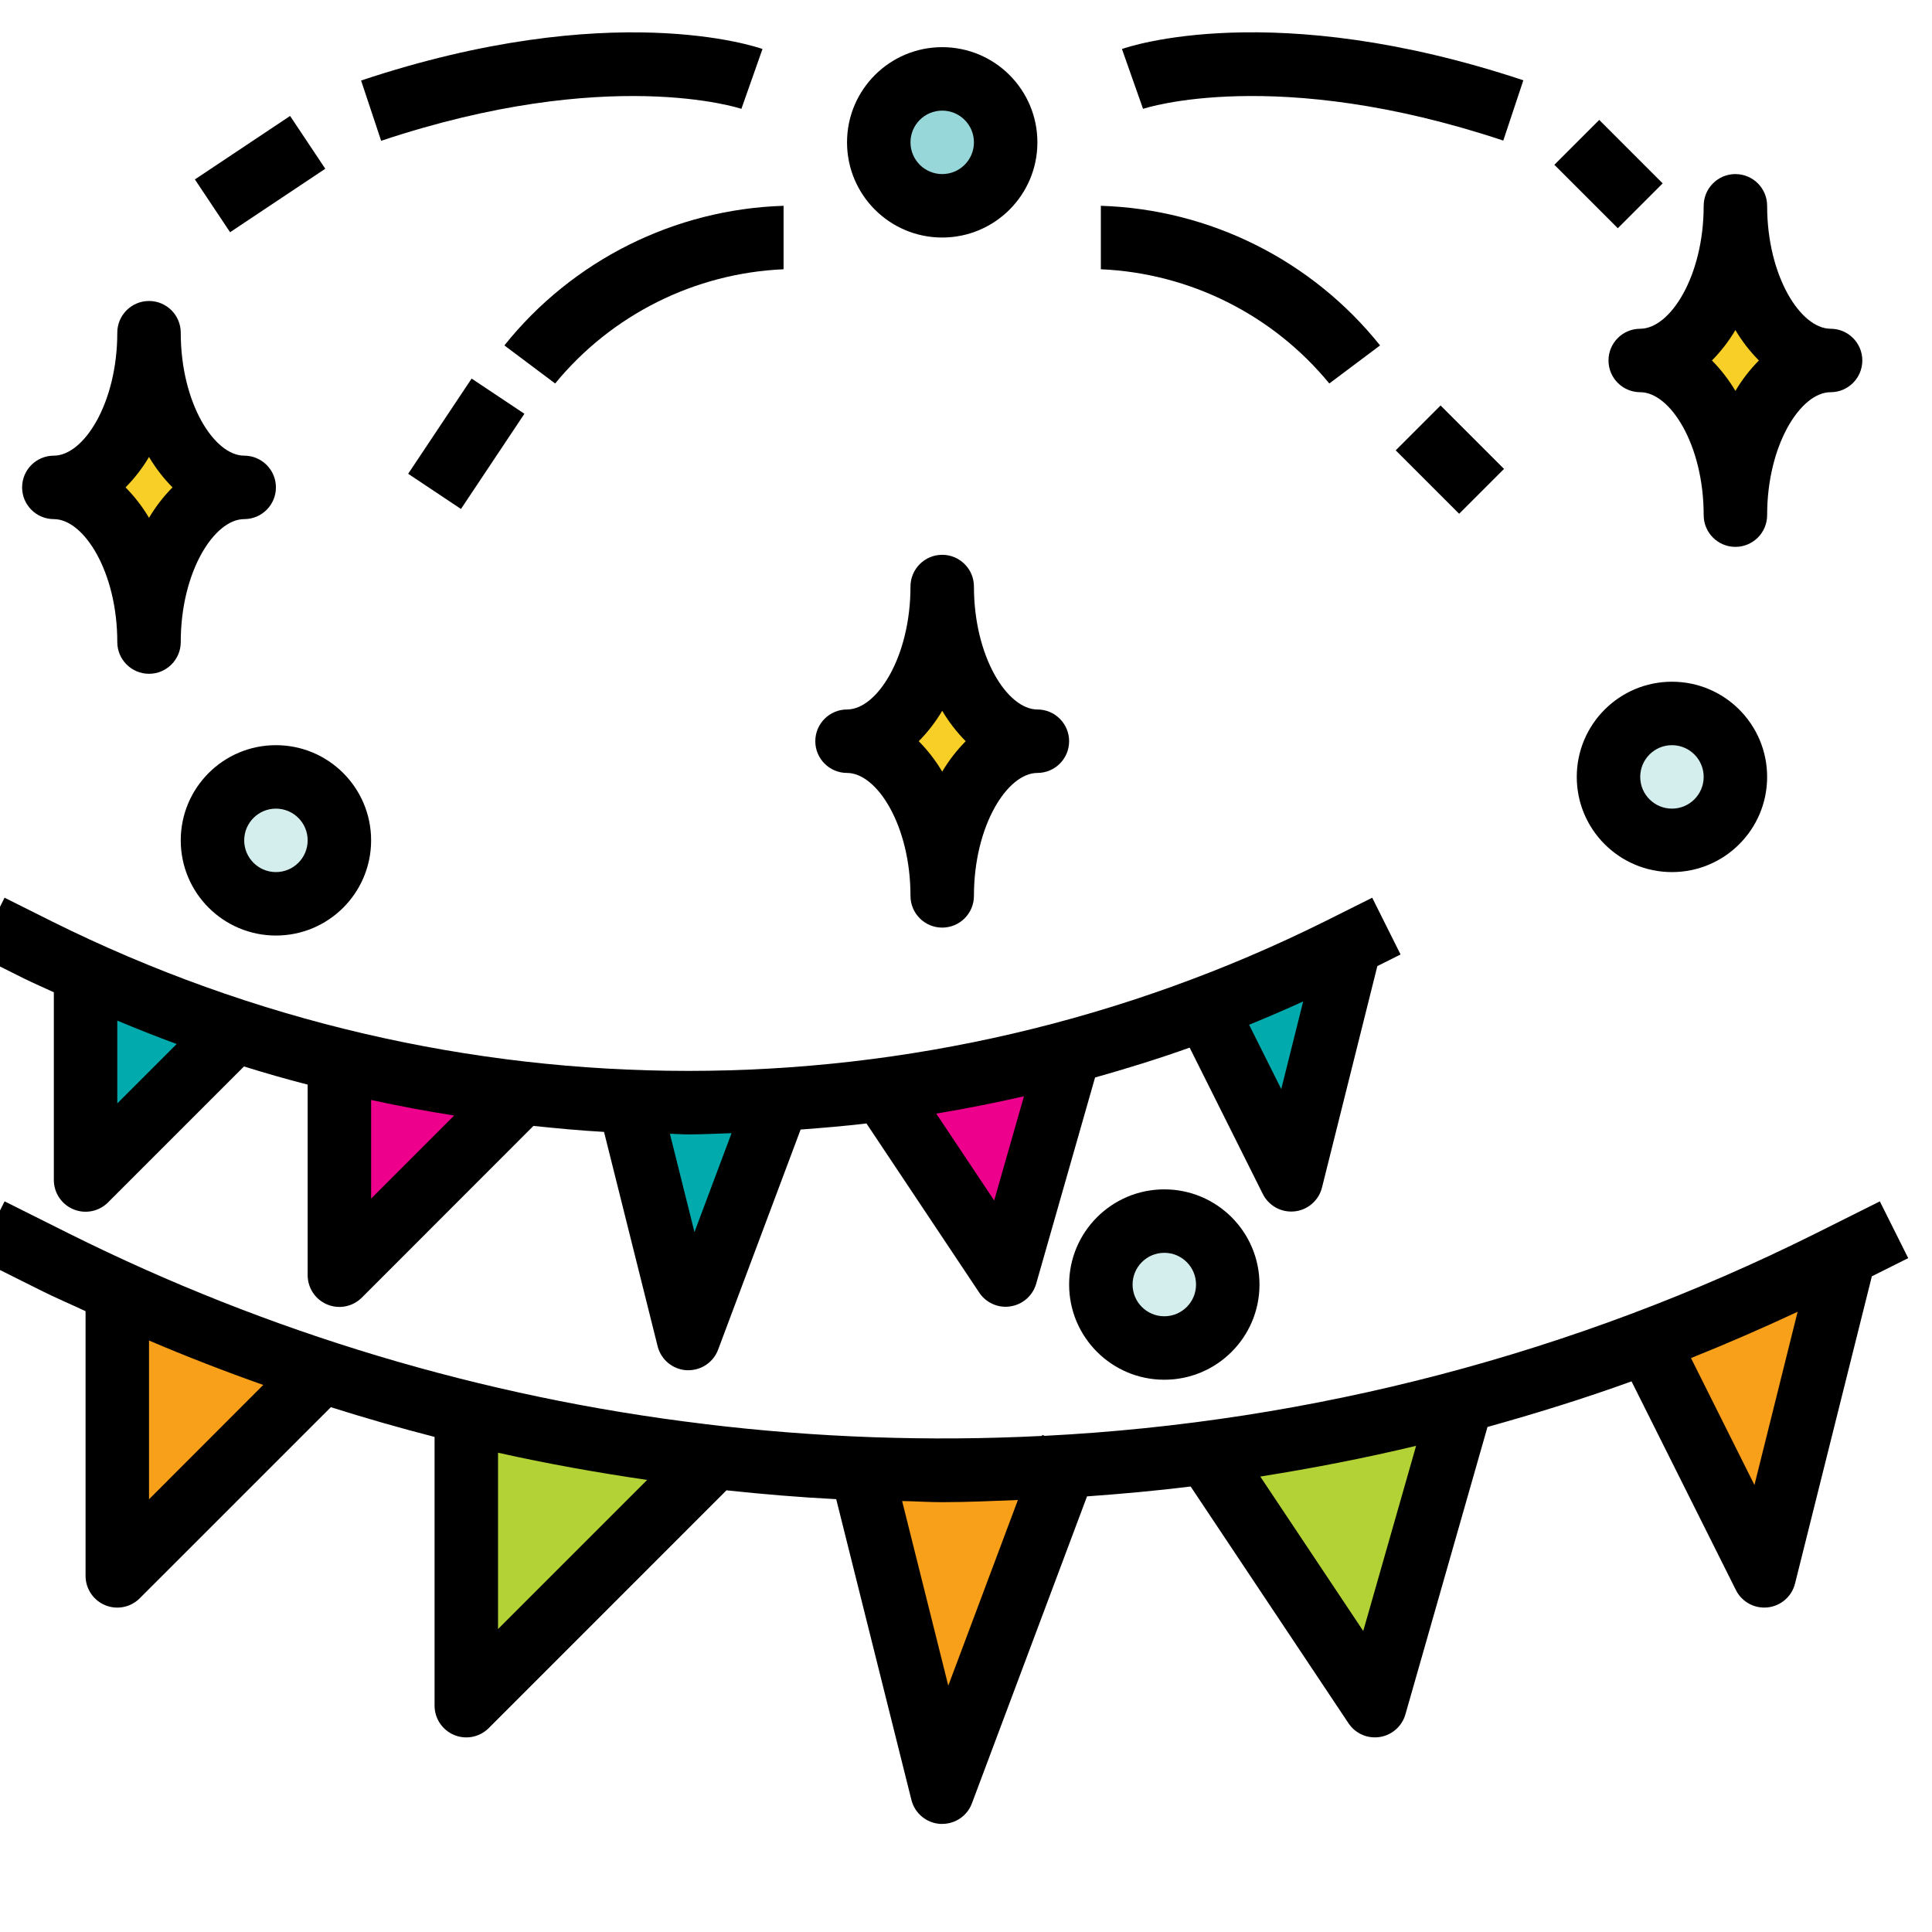 <svg height="487pt" viewBox="6 -8 487.144 487" width="487pt" xmlns="http://www.w3.org/2000/svg"><path d="m27.574 235.82v53.641l40-40" fill="#00aaad"/><path d="m91.574 259.82v53.641l48-48" fill="#ec008c"/><path d="m163.574 265.461 16 64 24-64" fill="#00aaad"/><path d="m227.574 265.461 32 48 16-56" fill="#ec008c"/><path d="m307.574 241.461 24 48 14-56" fill="#00aaad"/><path d="m35.574 315.82v73.457l54.547-54.543" fill="#f9a01b"/><path d="m123.574 347.82v74.184l65.457-65.453" fill="#b2d235"/><path d="m221.762 356.551 21.812 87.27 32.73-87.27" fill="#f9a01b"/><path d="m309.031 356.551 43.633 65.453 21.824-76.367" fill="#b2d235"/><path d="m418.121 323.82 32.727 65.457 19.09-76.367" fill="#f9a01b"/><path d="m259.574 27.82c0 8.84-7.16 16-16 16-8.836 0-16-7.16-16-16 0-8.836 7.164-16 16-16 8.84 0 16 7.164 16 16zm0 0" fill="#97d7d9"/><g fill="#f8cf26"><path d="m19.574 114.82c13.258 0 24-17.461 24-39 0 21.539 10.746 39 24 39-13.254 0-24 17.465-24 39 0-21.535-10.742-39-24-39zm0 0"/><path d="m219.574 178.82c13.258 0 24-17.461 24-39 0 21.539 10.746 39 24 39-13.254 0-24 17.465-24 39 0-21.535-10.742-39-24-39zm0 0"/><path d="m419.574 82.82c13.258 0 24-17.461 24-39 0 21.539 10.746 39 24 39-13.254 0-24 17.465-24 39 0-21.535-10.742-39-24-39zm0 0"/></g><path d="m315.574 315.82c0 8.84-7.16 16-16 16-8.836 0-16-7.16-16-16 0-8.836 7.164-16 16-16 8.84 0 16 7.164 16 16zm0 0" fill="#d4eded"/><path d="m443.574 187.82c0 8.84-7.16 16-16 16-8.836 0-16-7.16-16-16 0-8.836 7.164-16 16-16 8.84 0 16 7.164 16 16zm0 0" fill="#d4eded"/><path d="m91.574 203.82c0 8.84-7.16 16-16 16-8.836 0-16-7.16-16-16 0-8.836 7.164-16 16-16 8.84 0 16 7.164 16 16zm0 0" fill="#d4eded"/><path d="m19.574 242.125v47.336c.004 3.234 1.953 6.152 4.941 7.391 2.988 1.238 6.43.555 8.715-1.734l34.289-34.289c5.32 1.656 10.68 3.203 16.055 4.578v48.055c.004 3.234 1.953 6.152 4.941 7.391 2.988 1.238 6.43.555 8.715-1.734l43.273-43.297c5.93.617 11.855 1.176 17.801 1.512l13.512 54.043c.848 3.395 3.809 5.848 7.305 6.047h.453c3.34 0 6.328-2.066 7.496-5.191l20.801-55.496c5.543-.418 11.082-.871 16.602-1.535l28.438 42.656c1.484 2.227 3.98 3.566 6.656 3.566.414 0 .828-.035 1.234-.105 3.082-.477 5.605-2.703 6.465-5.703l14.848-52c8-2.262 16-4.727 23.848-7.535l18.445 36.895c1.492 3 4.691 4.75 8.02 4.395 3.328-.355 6.082-2.75 6.902-5.992l13.961-55.855 5.855-2.93-7.152-14.312-12 6c-101.055 50.223-219.797 50.223-320.848 0l-12-6-7.145 14.344 12 6c2.496 1.242 5.055 2.312 7.574 3.504zm315.012 2.312-5.523 22.098-8.109-16.219c4.574-1.859 9.117-3.82 13.633-5.879zm-70.402 23.922-7.504 26.27-14.609-21.91c7.406-1.238 14.762-2.691 22.074-4.359zm-84.609 9.605c3.633 0 7.258-.207 10.883-.312l-9.352 24.945-6.195-24.801c1.562.047 3.113.168 4.664.168zm-80-8.688c6.934 1.516 13.914 2.824 20.938 3.93l-20.938 20.941zm-64-20c4.961 2.062 9.945 4.055 14.977 5.895l-14.977 14.977zm0 0"/><path d="m27.574 322.535v66.742c.004 3.234 1.953 6.152 4.941 7.391s6.43.555 8.715-1.734l48.195-48.191c8.66 2.742 17.375 5.238 26.148 7.496v67.766c.004 3.238 1.953 6.152 4.941 7.391s6.43.555 8.715-1.734l59.945-59.957c9.207.984 18.398 1.75 27.672 2.23l18.961 75.832c.848 3.398 3.809 5.848 7.305 6.047h.461c3.34.004 6.328-2.066 7.496-5.191l29.02-77.391c8.727-.625 17.438-1.418 26.125-2.488l39.801 59.695c1.484 2.227 3.98 3.562 6.656 3.559.414 0 .824-.031 1.23-.094 3.086-.48 5.609-2.711 6.465-5.711l20.695-72.465c12.219-3.41 24.344-7.16 36.32-11.496l26.312 52.613c1.355 2.711 4.125 4.426 7.152 4.426.293 0 .59-.016.879-.047 3.328-.371 6.07-2.77 6.883-6.016l19.094-76.363-1.297-.316 1.297.316.273-1.102 9.168-4.586-7.152-14.312-16.359 8.18c-60.543 30.164-126.66 47.508-194.219 50.941l-.605-.223-.09.246c-28.461 1.438-56.992.426-85.277-3.023l-.066-.07-.055.047c-55.613-6.723-109.664-22.93-159.801-47.918l-16.367-8.18-7.152 14.312 16.375 8.184c3.68 1.852 7.473 3.441 11.199 5.195zm431.684.152-10.883 43.672-16-32c9.039-3.629 18-7.52 26.883-11.672zm-96.195 33.797-13.328 46.688-25.965-38.941c13.176-2.09 26.285-4.625 39.293-7.746zm-119.488 14.211c6.402 0 12.723-.312 19.082-.547l-17.551 46.809-11.641-46.551c3.375.062 6.734.289 10.109.289zm-112-12.473c12.457 2.789 25.02 5.016 37.602 6.863l-37.602 37.602zm-88-28.289c9.496 4.055 19.113 7.777 28.801 11.199l-28.801 28.832zm0 0"/><path d="m243.574 51.82c13.258 0 24-10.742 24-24 0-13.254-10.742-24-24-24-13.254 0-24 10.746-24 24 0 13.258 10.746 24 24 24zm0-32c4.422 0 8 3.582 8 8 0 4.418-3.578 8-8 8-4.418 0-8-3.582-8-8 0-4.418 3.582-8 8-8zm0 0"/><path d="m288.895 4.285 5.32 15.09c.336-.121 33.512-11.074 90.832 8l5.059-15.203c-63.074-20.965-99.691-8.438-101.211-7.887zm0 0"/><path d="m341.176 88.621 12.801-9.598c-17.18-21.477-42.91-34.344-70.402-35.203v16c22.422.984 43.363 11.457 57.602 28.801zm0 0"/><path d="m192.938 19.375 5.32-15.09c-1.523-.551-38.145-13.07-101.211 7.945l5.059 15.199c57.328-19.137 90.488-8.176 90.832-8.055zm0 0"/><path d="m203.574 59.82v-16c-27.488.859-53.219 13.727-70.398 35.203l12.801 9.598c14.238-17.344 35.18-27.816 57.598-28.801zm0 0"/><path d="m43.574 67.82c-4.418 0-8 3.582-8 8 0 17.746-8.445 31-16 31-4.418 0-8 3.582-8 8 0 4.418 3.582 8 8 8 7.555 0 16 13.258 16 31 0 4.418 3.582 8 8 8 4.422 0 8-3.582 8-8 0-17.742 8.449-31 16-31 4.422 0 8-3.582 8-8 0-4.418-3.578-8-8-8-7.551 0-16-13.254-16-31 0-4.418-3.578-8-8-8zm0 54.672c-1.648-2.789-3.637-5.367-5.918-7.672 2.281-2.305 4.27-4.879 5.918-7.672 1.652 2.793 3.641 5.367 5.922 7.672-2.281 2.305-4.27 4.883-5.922 7.672zm0 0"/><path d="m211.574 178.82c0 4.418 3.582 8 8 8 7.555 0 16 13.258 16 31 0 4.418 3.582 8 8 8 4.422 0 8-3.582 8-8 0-17.742 8.449-31 16-31 4.422 0 8-3.582 8-8 0-4.418-3.578-8-8-8-7.551 0-16-13.254-16-31 0-4.418-3.578-8-8-8-4.418 0-8 3.582-8 8 0 17.746-8.445 31-16 31-4.418 0-8 3.582-8 8zm32-7.672c1.652 2.793 3.641 5.367 5.922 7.672-2.281 2.305-4.27 4.883-5.922 7.672-1.648-2.789-3.637-5.367-5.918-7.672 2.281-2.305 4.27-4.879 5.918-7.672zm0 0"/><path d="m467.574 90.82c4.422 0 8-3.582 8-8 0-4.418-3.578-8-8-8-7.551 0-16-13.254-16-31 0-4.418-3.578-8-8-8-4.418 0-8 3.582-8 8 0 17.746-8.445 31-16 31-4.418 0-8 3.582-8 8 0 4.418 3.582 8 8 8 7.555 0 16 13.258 16 31 0 4.418 3.582 8 8 8 4.422 0 8-3.582 8-8 0-17.742 8.449-31 16-31zm-24-.328c-1.648-2.789-3.637-5.367-5.918-7.672 2.281-2.305 4.27-4.879 5.918-7.672 1.652 2.793 3.641 5.367 5.922 7.672-2.281 2.305-4.27 4.883-5.922 7.672zm0 0"/><path d="m55.141 37.168 24.004-16.004 8.875 13.312-24.004 16.004zm0 0"/><path d="m108.918 111.387 16-24.004 13.312 8.875-16 24.004zm0 0"/><path d="m357.918 105.477 11.316-11.312 15.996 15.996-11.312 11.312zm0 0"/><path d="m397.922 33.48 11.316-11.312 15.996 15.996-11.312 11.312zm0 0"/><path d="m275.574 315.82c0 13.258 10.746 24 24 24 13.258 0 24-10.742 24-24 0-13.254-10.742-24-24-24-13.254 0-24 10.746-24 24zm32 0c0 4.418-3.578 8-8 8-4.418 0-8-3.582-8-8 0-4.418 3.582-8 8-8 4.422 0 8 3.582 8 8zm0 0"/><path d="m427.574 211.82c13.258 0 24-10.742 24-24 0-13.254-10.742-24-24-24-13.254 0-24 10.746-24 24 0 13.258 10.746 24 24 24zm0-32c4.422 0 8 3.582 8 8 0 4.418-3.578 8-8 8-4.418 0-8-3.582-8-8 0-4.418 3.582-8 8-8zm0 0"/><path d="m75.574 227.82c13.258 0 24-10.742 24-24 0-13.254-10.742-24-24-24-13.254 0-24 10.746-24 24 0 13.258 10.746 24 24 24zm0-32c4.422 0 8 3.582 8 8 0 4.418-3.578 8-8 8-4.418 0-8-3.582-8-8 0-4.418 3.582-8 8-8zm0 0"/></svg>
